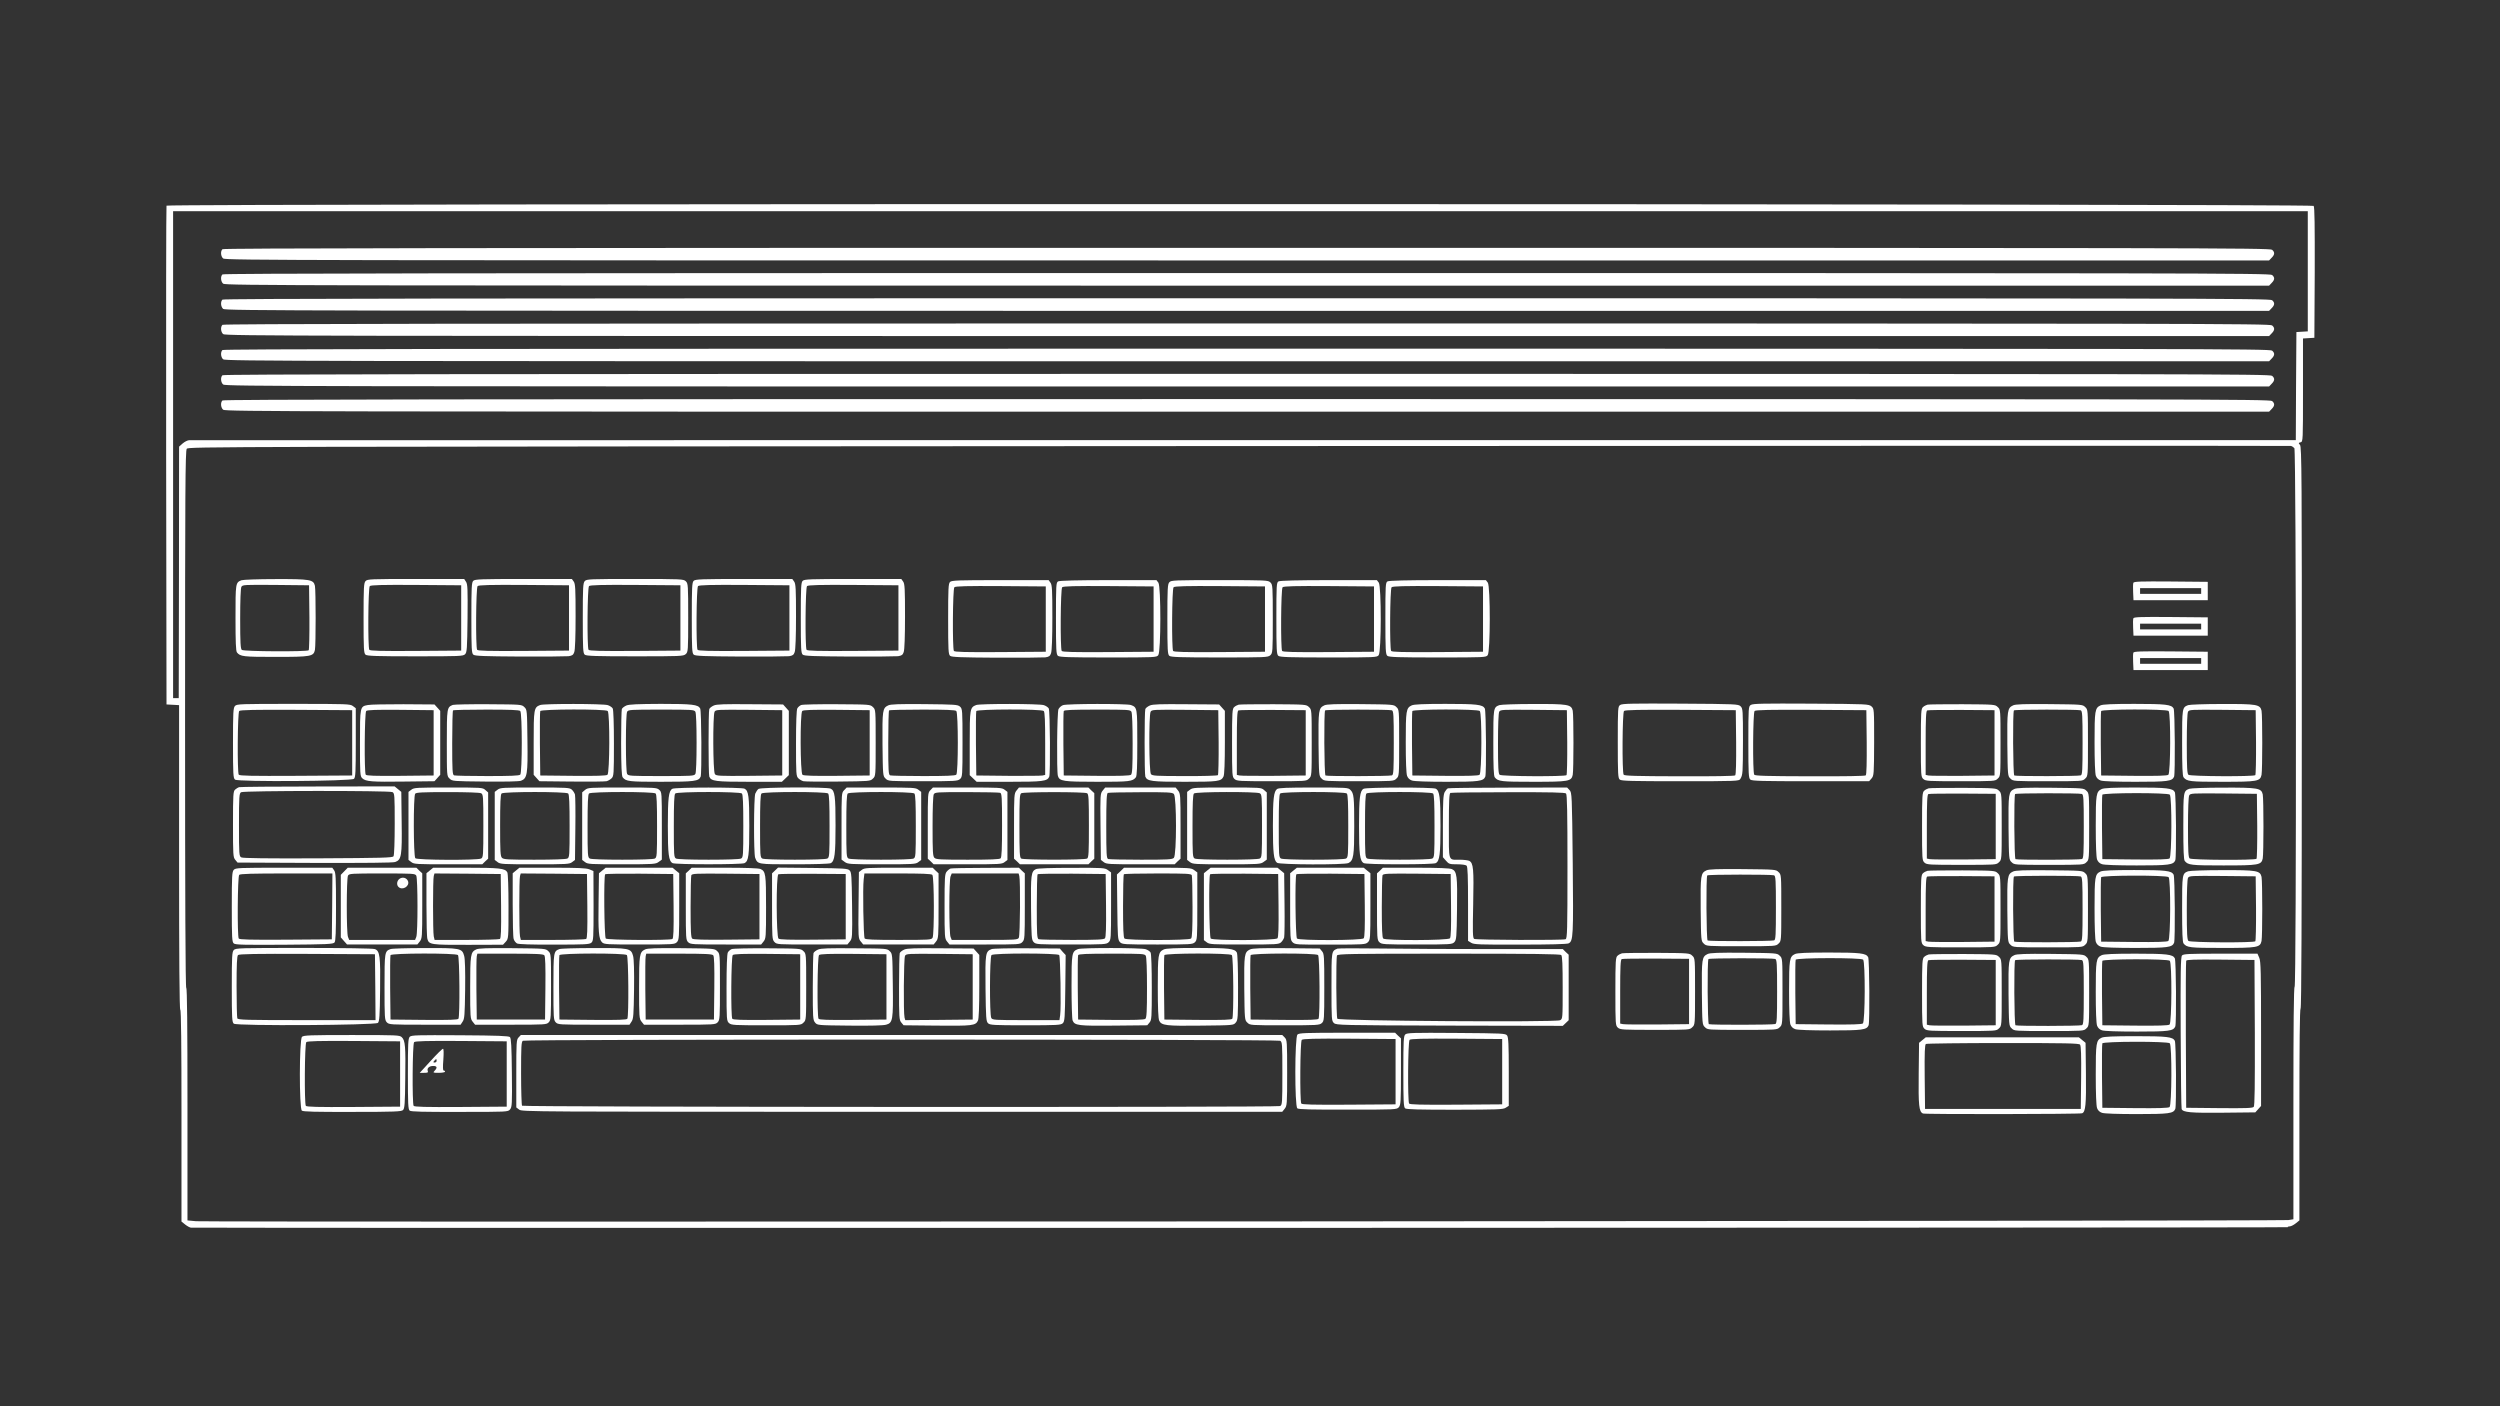 <?xml version="1.0" encoding="UTF-8" standalone="no"?>
<svg
   xmlns:dc="http://purl.org/dc/elements/1.1/"
   xmlns:cc="http://creativecommons.org/ns#"
   xmlns:rdf="http://www.w3.org/1999/02/22-rdf-syntax-ns#"
   xmlns:svg="http://www.w3.org/2000/svg"
   xmlns="http://www.w3.org/2000/svg"
   id="svg222"
   preserveAspectRatio="xMidYMid meet"
   viewBox="0 0 480 270"
   height="360"
   width="640"
   version="1.0">
  <rect x="0" y="0" width="480" height="270" fill="#333333" stroke="none"/>
  <defs
     id="defs226" />
  <g
     style="fill:#ffffff;stroke:none"
     id="g220"
     transform="matrix(0.023,0,0,-0.022,14.144,254.384)">
    <path
       style="fill:#ffffff"
       id="path2"
       d="m 775,9768 c -3,-7 -4,-989 -3,-2183 l 3,-2170 53,-3 52,-3 V 4079 c 0,-879 3,-1329 10,-1329 7,0 10,-315 10,-924 V 902 l 31,-26 c 17,-14 38,-26 47,-27 172,-5 17509,-2 17505,4 -2,4 5,7 16,7 11,0 33,12 50,26 l 31,26 v 923 c 0,611 3,924 10,927 7,2 10,818 10,2452 1,2210 -1,2450 -15,2466 -14,16 -14,18 5,23 20,5 20,11 20,456 v 450 l 48,3 47,3 3,569 c 1,412 -1,573 -9,582 -16,20 -17917,21 -17924,2 z m 17875,-572 v -525 l -47,-3 -48,-3 -3,-471 -2,-472 H 9767 c -4830,-1 -8792,-1 -8804,-1 -13,-1 -36,-13 -53,-28 l -30,-28 -1,-1097 -2,-1098 h -23 -24 v 2125 2125 h 8910 8910 z m -112,-1544 c 16,-20 18,-4702 2,-4702 -7,0 -10,-345 -10,-1014 V 922 l -42,-7 C 18436,906 1125,896 1022,905 l -72,7 v 1014 c 0,669 -3,1014 -10,1014 -7,0 -10,788 -10,2343 0,2008 2,2346 14,2363 14,19 118,19 8783,24 4822,3 8775,3 8783,1 8,-2 21,-11 28,-19 z" />
    <path
       style="fill:#ffffff"
       id="path4"
       d="m 1242,9388 c -18,-18 -14,-63 6,-81 17,-16 625,-17 8549,-17 h 8530 l 21,23 c 27,28 28,49 4,70 -17,16 -626,17 -8558,17 -6629,0 -8543,-3 -8552,-12 z" />
    <path
       style="fill:#ffffff"
       id="path6"
       d="m 1242,9168 c -18,-18 -14,-63 6,-81 17,-16 625,-17 8549,-17 h 8530 l 21,23 c 27,28 28,49 4,70 -17,16 -626,17 -8558,17 -6629,0 -8543,-3 -8552,-12 z" />
    <path
       style="fill:#ffffff"
       id="path8"
       d="m 1242,8948 c -18,-18 -14,-63 6,-81 17,-16 625,-17 8549,-17 h 8530 l 21,23 c 27,28 28,49 4,70 -17,16 -626,17 -8558,17 -6629,0 -8543,-3 -8552,-12 z" />
    <path
       style="fill:#ffffff"
       id="path10"
       d="m 1242,8728 c -18,-18 -14,-63 6,-81 17,-16 625,-17 8549,-17 h 8530 l 21,23 c 27,28 28,49 4,70 -17,16 -626,17 -8558,17 -6629,0 -8543,-3 -8552,-12 z" />
    <path
       style="fill:#ffffff"
       id="path12"
       d="m 1242,8508 c -18,-18 -14,-63 6,-81 17,-16 625,-17 8549,-17 h 8530 l 21,23 c 27,28 28,49 4,70 -17,16 -626,17 -8558,17 -6629,0 -8543,-3 -8552,-12 z" />
    <path
       style="fill:#ffffff"
       id="path14"
       d="m 1242,8288 c -18,-18 -14,-63 6,-81 17,-16 625,-17 8549,-17 h 8530 l 21,23 c 27,28 28,49 4,70 -17,16 -626,17 -8558,17 -6629,0 -8543,-3 -8552,-12 z" />
    <path
       style="fill:#ffffff"
       id="path16"
       d="m 1242,8068 c -18,-18 -14,-63 6,-81 17,-16 625,-17 8549,-17 h 8530 l 21,23 c 27,28 28,49 4,70 -17,16 -626,17 -8558,17 -6629,0 -8543,-3 -8552,-12 z" />
    <path
       style="fill:#ffffff"
       id="path18"
       d="m 1401,6499 c -50,-20 -50,-25 -50,-329 0,-209 3,-289 12,-301 28,-36 51,-39 322,-39 298,0 317,4 329,61 8,41 8,517 0,559 -12,55 -38,60 -331,59 -142,0 -269,-5 -282,-10 z m 567,-323 c 1,-154 -2,-284 -6,-288 -14,-14 -541,-11 -558,3 -11,9 -14,61 -14,271 0,161 4,267 10,279 10,19 22,19 288,17 l 277,-3 z" />
    <path
       style="fill:#ffffff"
       id="path20"
       d="m 2437,6492 c -15,-16 -17,-54 -17,-324 0,-272 2,-307 17,-319 13,-11 91,-14 414,-14 369,0 400,1 416,18 16,16 18,45 21,313 2,255 1,299 -13,320 l -15,24 h -404 c -378,0 -404,-1 -419,-18 z m 798,-322 v -285 l -379,-3 c -297,-2 -381,1 -388,10 -13,22 -10,542 4,556 9,9 104,12 388,10 l 375,-3 z" />
    <path
       style="fill:#ffffff"
       id="path22"
       d="m 3336,6494 c -14,-13 -16,-57 -16,-323 0,-275 2,-310 17,-322 13,-11 89,-14 387,-16 204,-1 388,1 408,3 30,5 39,11 47,36 7,19 11,138 11,312 0,239 -2,285 -16,304 l -15,22 h -404 c -354,0 -406,-2 -419,-16 z m 799,-324 v -285 l -379,-3 c -297,-2 -381,1 -388,10 -13,22 -10,542 4,556 9,9 104,12 388,10 l 375,-3 z" />
    <path
       style="fill:#ffffff"
       id="path24"
       d="m 4267,6492 c -15,-16 -17,-54 -17,-324 0,-272 2,-307 17,-319 13,-11 92,-14 418,-14 382,0 404,1 424,19 20,19 21,27 21,318 0,285 -1,299 -20,318 -19,19 -33,20 -423,20 -379,0 -405,-1 -420,-18 z m 798,-322 v -285 l -379,-3 c -297,-2 -381,1 -388,10 -13,22 -10,542 4,556 9,9 104,12 388,10 l 375,-3 z" />
    <path
       style="fill:#ffffff"
       id="path26"
       d="m 5176,6494 c -14,-13 -16,-57 -16,-323 0,-275 2,-310 17,-322 13,-11 89,-14 387,-16 204,-1 388,1 408,3 30,5 39,11 47,36 7,19 11,138 11,312 0,239 -2,285 -16,304 l -15,22 h -404 c -354,0 -406,-2 -419,-16 z m 799,-324 v -285 l -379,-3 c -297,-2 -381,1 -388,10 -13,22 -10,542 4,556 9,9 104,12 388,10 l 375,-3 z" />
    <path
       style="fill:#ffffff"
       id="path28"
       d="m 6086,6494 c -14,-13 -16,-57 -16,-323 0,-275 2,-310 17,-322 13,-11 89,-14 387,-16 204,-1 388,1 408,3 30,5 39,11 47,36 7,19 11,138 11,312 0,239 -2,285 -16,304 l -15,22 h -404 c -354,0 -406,-2 -419,-16 z m 799,-324 v -285 l -379,-3 c -297,-2 -381,1 -388,10 -13,22 -10,542 4,556 9,9 104,12 388,10 l 375,-3 z" />
    <path
       style="fill:#ffffff"
       id="path30"
       d="m 7316,6484 c -14,-13 -16,-57 -16,-323 0,-275 2,-310 17,-322 13,-11 89,-14 387,-16 204,-1 388,1 408,3 30,5 39,11 47,36 7,19 11,138 11,312 0,239 -2,285 -16,304 l -15,22 h -404 c -354,0 -406,-2 -419,-16 z m 799,-324 v -285 l -379,-3 c -297,-2 -381,1 -388,10 -13,22 -10,542 4,556 9,9 104,12 388,10 l 375,-3 z" />
    <path
       style="fill:#ffffff"
       id="path32"
       d="m 8218,6489 c -17,-9 -18,-35 -18,-323 0,-280 2,-315 17,-327 13,-11 92,-14 419,-14 392,0 404,1 418,20 23,31 23,600 1,633 l -16,22 h -402 c -254,0 -408,-4 -419,-11 z m 797,-329 v -285 l -379,-3 c -297,-2 -381,1 -388,10 -13,22 -10,542 4,556 9,9 104,12 388,10 l 375,-3 z" />
    <path
       style="fill:#ffffff"
       id="path34"
       d="m 9147,6482 c -15,-16 -17,-54 -17,-324 0,-272 2,-307 17,-319 13,-11 92,-14 418,-14 382,0 404,1 424,19 20,19 21,27 21,318 0,285 -1,299 -20,318 -19,19 -33,20 -423,20 -379,0 -405,-1 -420,-18 z m 798,-322 v -285 l -379,-3 c -297,-2 -381,1 -388,10 -13,22 -10,542 4,556 9,9 104,12 388,10 l 375,-3 z" />
    <path
       style="fill:#ffffff"
       id="path36"
       d="m 10058,6489 c -17,-9 -18,-35 -18,-323 0,-280 2,-315 17,-327 13,-11 92,-14 419,-14 392,0 404,1 418,20 23,31 23,600 1,633 l -16,22 h -402 c -254,0 -408,-4 -419,-11 z m 797,-329 v -285 l -379,-3 c -297,-2 -381,1 -388,10 -13,22 -10,542 4,556 9,9 104,12 388,10 l 375,-3 z" />
    <path
       style="fill:#ffffff"
       id="path38"
       d="m 10968,6489 c -17,-9 -18,-35 -18,-323 0,-280 2,-315 17,-327 13,-11 92,-14 419,-14 392,0 404,1 418,20 23,31 23,600 1,633 l -16,22 h -402 c -254,0 -408,-4 -419,-11 z m 797,-329 v -285 l -379,-3 c -297,-2 -381,1 -388,10 -13,22 -10,542 4,556 9,9 104,12 388,10 l 375,-3 z" />
    <path
       style="fill:#ffffff"
       id="path40"
       d="m 17194,6477 c -3,-8 -4,-45 -2,-83 l 3,-69 h 310 310 v 80 80 l -308,3 c -252,2 -308,0 -313,-11 z m 566,-72 v -25 h -255 -255 v 25 25 h 255 255 z" />
    <path
       style="fill:#ffffff"
       id="path42"
       d="m 17194,6167 c -3,-8 -4,-45 -2,-83 l 3,-69 h 310 310 v 80 80 l -308,3 c -252,2 -308,0 -313,-11 z m 566,-72 v -25 h -255 -255 v 25 25 h 255 255 z" />
    <path
       style="fill:#ffffff"
       id="path44"
       d="m 17194,5867 c -3,-8 -4,-45 -2,-83 l 3,-69 h 310 310 v 80 80 l -308,3 c -252,2 -308,0 -313,-11 z m 566,-72 v -25 h -255 -255 v 25 25 h 255 255 z" />
    <path
       style="fill:#ffffff"
       id="path46"
       d="m 12911,5411 c -20,-13 -21,-21 -21,-326 0,-279 2,-314 17,-326 13,-12 105,-14 505,-14 477,0 490,1 501,20 21,37 21,49 22,332 0,269 -1,283 -20,302 -19,19 -38,20 -502,23 -395,2 -485,1 -502,-11 z m 967,-325 c 1,-177 -1,-283 -8,-290 -6,-6 -173,-9 -466,-8 -364,1 -459,4 -465,14 -14,22 -11,542 3,556 9,9 123,12 473,10 l 460,-3 z" />
    <path
       style="fill:#ffffff"
       id="path48"
       d="m 14001,5411 c -20,-13 -21,-21 -21,-326 0,-279 2,-314 17,-326 13,-12 105,-14 504,-14 h 487 l 21,25 c 19,24 20,37 21,316 0,289 0,291 -22,312 -23,20 -31,21 -505,24 -395,2 -485,1 -502,-11 z m 967,-325 c 1,-177 -1,-283 -8,-290 -6,-6 -173,-9 -466,-8 -364,1 -459,4 -465,14 -14,22 -11,542 3,556 9,9 123,12 473,10 l 460,-3 z" />
    <path
       style="fill:#ffffff"
       id="path50"
       d="m 1347,5402 c -15,-16 -17,-54 -17,-324 0,-272 2,-307 17,-319 25,-21 971,-14 993,7 13,12 15,61 15,315 v 301 l -24,19 c -22,18 -45,19 -496,19 -444,0 -473,-1 -488,-18 z m 978,-322 v -285 l -469,-3 c -369,-2 -471,0 -478,10 -13,22 -10,542 4,556 9,9 124,12 478,10 l 465,-3 z" />
    <path
       style="fill:#ffffff"
       id="path52"
       d="m 2456,5410 c -66,-13 -66,-11 -66,-332 0,-271 1,-289 19,-307 29,-29 79,-33 354,-29 l 249,3 24,28 24,28 v 279 279 l -24,28 -24,28 -259,2 c -142,0 -276,-2 -297,-7 z m 549,-330 v -285 l -279,-3 c -217,-2 -281,1 -288,10 -13,22 -10,542 4,556 9,9 82,12 288,10 l 275,-3 z" />
    <path
       style="fill:#ffffff"
       id="path54"
       d="m 3165,5411 c -49,-21 -50,-25 -50,-332 0,-287 0,-289 23,-311 22,-23 27,-23 295,-26 172,-2 283,1 301,7 52,21 58,54 54,352 -3,264 -3,269 -26,291 -22,23 -26,23 -300,25 -152,1 -286,-2 -297,-6 z m 563,-53 c 17,-17 17,-539 0,-556 -9,-9 -84,-12 -274,-12 -144,0 -269,3 -278,6 -14,5 -16,40 -16,283 0,153 3,281 7,284 3,4 128,7 278,7 197,0 274,-3 283,-12 z" />
    <path
       style="fill:#ffffff"
       id="path56"
       d="m 3894,5410 c -52,-21 -54,-34 -54,-332 v -277 l 24,-28 24,-28 269,-3 c 147,-2 278,0 291,3 12,3 31,14 42,25 19,19 20,35 20,306 0,167 -4,293 -10,304 -5,10 -24,23 -41,29 -38,13 -533,14 -565,1 z m 564,-52 c 19,-19 17,-541 -2,-557 -9,-8 -94,-11 -287,-9 l -274,3 -3,275 c -1,151 0,280 3,287 6,18 545,19 563,1 z" />
    <path
       style="fill:#ffffff"
       id="path58"
       d="m 4614,5406 c -17,-8 -34,-21 -38,-31 -3,-9 -6,-143 -6,-298 1,-206 4,-286 13,-298 28,-36 51,-39 322,-39 278,0 313,5 329,45 10,28 7,575 -4,595 -18,34 -65,40 -329,40 -192,-1 -264,-4 -287,-14 z m 576,-55 c 6,-12 10,-117 10,-271 0,-154 -4,-259 -10,-271 -10,-18 -24,-19 -285,-19 -261,0 -275,1 -285,19 -6,12 -10,117 -10,271 0,154 4,259 10,271 10,18 24,19 285,19 261,0 275,-1 285,-19 z" />
    <path
       style="fill:#ffffff"
       id="path60"
       d="m 5344,5406 c -17,-8 -34,-21 -38,-31 -8,-21 -8,-568 0,-590 16,-40 51,-45 334,-45 h 272 l 29,29 29,29 v 281 280 l -24,28 -24,28 -274,2 c -214,2 -280,0 -304,-11 z m 571,-326 v -285 l -275,-3 c -250,-2 -276,-1 -287,15 -17,22 -18,514 -3,544 10,19 22,19 288,17 l 277,-3 z" />
    <path
       style="fill:#ffffff"
       id="path62"
       d="m 6073,5410 c -12,-5 -26,-18 -32,-29 -7,-13 -11,-122 -11,-305 0,-271 1,-287 20,-306 11,-11 30,-22 42,-25 13,-3 143,-5 290,-3 263,3 268,3 290,26 23,22 23,24 23,312 0,288 0,290 -23,312 -22,23 -26,23 -300,25 -152,1 -287,-2 -299,-7 z m 572,-330 v -285 l -274,-3 c -193,-2 -278,1 -287,9 -19,16 -21,538 -2,557 9,9 82,12 288,10 l 275,-3 z" />
    <path
       style="fill:#ffffff"
       id="path64"
       d="m 6800,5407 c -48,-24 -50,-41 -48,-339 3,-274 3,-278 26,-300 22,-23 24,-23 311,-23 270,0 290,1 310,19 20,19 21,27 21,316 0,289 -1,297 -21,316 -19,18 -42,19 -298,22 -209,2 -282,-1 -301,-11 z m 568,-49 c 17,-17 17,-539 0,-556 -9,-9 -84,-12 -274,-12 -144,0 -269,3 -278,6 -14,5 -16,40 -16,283 0,153 3,281 7,284 3,4 128,7 278,7 197,0 274,-3 283,-12 z" />
    <path
       style="fill:#ffffff"
       id="path66"
       d="m 7534,5410 c -52,-21 -54,-33 -54,-333 v -279 l 29,-29 29,-29 h 272 c 283,0 318,5 334,45 10,28 7,575 -4,595 -5,10 -24,23 -41,29 -38,13 -533,14 -565,1 z m 564,-52 c 9,-9 12,-86 12,-285 v -273 l -22,-5 c -13,-3 -142,-4 -288,-3 l -265,3 -3,275 c -1,151 0,280 3,287 6,18 545,19 563,1 z" />
    <path
       style="fill:#ffffff"
       id="path68"
       d="m 8259,5409 c -14,-5 -31,-21 -38,-35 -12,-27 -16,-539 -5,-582 13,-47 42,-52 329,-52 271,0 294,3 322,39 9,12 12,92 12,301 0,307 0,309 -53,330 -35,13 -531,12 -567,-1 z m 571,-58 c 6,-12 10,-119 10,-279 0,-208 -3,-262 -14,-271 -9,-8 -94,-11 -287,-9 l -274,3 -3,275 c -1,151 0,280 3,287 3,10 67,13 279,13 262,0 276,-1 286,-19 z" />
    <path
       style="fill:#ffffff"
       id="path70"
       d="m 8984,5406 c -17,-8 -34,-21 -38,-31 -8,-21 -8,-568 0,-590 16,-40 51,-45 328,-45 281,0 305,3 325,47 7,16 11,118 11,298 v 274 l -24,28 -24,28 -274,2 c -214,2 -280,0 -304,-11 z m 574,-320 c 1,-154 -2,-284 -6,-288 -5,-5 -130,-9 -278,-8 -239,0 -270,2 -281,17 -17,22 -18,514 -3,544 10,19 22,19 288,17 l 277,-3 z" />
    <path
       style="fill:#ffffff"
       id="path72"
       d="m 9725,5413 c -11,-3 -28,-12 -37,-21 -16,-14 -18,-42 -18,-312 0,-289 1,-297 21,-316 20,-18 40,-19 310,-19 287,0 289,0 311,23 23,22 23,24 23,312 0,288 0,290 -23,312 -22,23 -26,23 -295,25 -149,0 -281,-1 -292,-4 z m 560,-333 v -285 l -265,-3 c -146,-1 -275,0 -287,3 l -23,5 v 279 c 0,214 3,281 13,284 6,3 136,5 287,4 l 275,-2 z" />
    <path
       style="fill:#ffffff"
       id="path74"
       d="m 10440,5407 c -48,-24 -50,-41 -48,-339 3,-274 3,-278 26,-300 22,-23 24,-23 312,-23 288,0 290,0 312,23 23,22 23,24 23,312 0,288 0,290 -23,312 -22,23 -26,23 -300,26 -210,2 -283,-1 -302,-11 z m 564,-43 c 14,-5 16,-40 16,-284 0,-239 -2,-279 -15,-284 -21,-8 -542,-9 -555,-1 -11,7 -14,557 -3,568 8,9 536,9 557,1 z" />
    <path
       style="fill:#ffffff"
       id="path76"
       d="m 11170,5407 c -47,-23 -50,-44 -50,-323 0,-160 4,-273 11,-292 7,-20 21,-34 41,-41 19,-7 131,-11 290,-11 270,0 306,5 322,45 10,28 7,575 -4,595 -18,34 -65,40 -329,40 -185,0 -263,-4 -281,-13 z m 568,-49 c 19,-19 17,-541 -2,-557 -9,-8 -94,-11 -287,-9 l -274,3 -3,275 c -1,151 0,280 3,287 6,18 545,19 563,1 z" />
    <path
       style="fill:#ffffff"
       id="path78"
       d="m 11901,5409 c -50,-20 -50,-25 -50,-329 0,-209 3,-289 12,-301 28,-36 51,-39 322,-39 298,0 317,4 329,61 8,41 8,517 0,559 -12,55 -38,60 -331,59 -142,0 -269,-5 -282,-10 z m 567,-323 c 1,-154 -2,-284 -6,-288 -14,-14 -541,-11 -558,3 -11,9 -14,61 -14,271 0,161 4,267 10,279 10,19 22,19 288,17 l 277,-3 z" />
    <path
       style="fill:#ffffff"
       id="path80"
       d="m 15475,5413 c -11,-3 -28,-12 -37,-21 -16,-14 -18,-42 -18,-312 0,-289 1,-297 21,-316 20,-18 40,-19 310,-19 287,0 289,0 311,23 23,22 23,24 23,312 0,288 0,290 -23,312 -22,23 -26,23 -295,25 -149,0 -281,-1 -292,-4 z m 560,-333 v -285 l -265,-3 c -146,-1 -275,0 -287,3 l -23,5 v 279 c 0,214 3,281 13,284 6,3 136,5 287,4 l 275,-2 z" />
    <path
       style="fill:#ffffff"
       id="path82"
       d="m 16190,5407 c -48,-24 -50,-41 -48,-339 3,-274 3,-278 26,-300 22,-23 24,-23 312,-23 288,0 290,0 312,23 23,22 23,24 23,312 0,288 0,290 -23,312 -22,23 -26,23 -300,26 -210,2 -283,-1 -302,-11 z m 564,-43 c 14,-5 16,-40 16,-284 0,-239 -2,-279 -15,-284 -21,-8 -542,-9 -555,-1 -11,7 -14,557 -3,568 8,9 536,9 557,1 z" />
    <path
       style="fill:#ffffff"
       id="path84"
       d="m 16920,5407 c -47,-23 -50,-44 -50,-323 0,-160 4,-273 11,-292 7,-20 21,-34 41,-41 19,-7 131,-11 290,-11 270,0 306,5 322,45 10,28 7,575 -4,595 -18,34 -65,40 -329,40 -185,0 -263,-4 -281,-13 z m 568,-49 c 19,-19 17,-541 -2,-557 -9,-8 -94,-11 -287,-9 l -274,3 -3,275 c -1,151 0,280 3,287 6,18 545,19 563,1 z" />
    <path
       style="fill:#ffffff"
       id="path86"
       d="m 17651,5409 c -50,-20 -50,-25 -50,-329 0,-209 3,-289 12,-301 28,-36 51,-39 322,-39 298,0 317,4 329,61 8,41 8,517 0,559 -12,55 -38,60 -331,59 -142,0 -269,-5 -282,-10 z m 567,-323 c 1,-154 -2,-284 -6,-288 -14,-14 -541,-11 -558,3 -11,9 -14,61 -14,271 0,161 4,267 10,279 10,19 22,19 288,17 l 277,-3 z" />
    <path
       style="fill:#ffffff"
       id="path88"
       d="m 1380,4693 c -8,-3 -23,-12 -32,-21 -16,-14 -18,-41 -18,-302 0,-268 1,-289 19,-311 l 19,-24 645,-3 c 418,-1 654,1 671,8 52,19 58,54 54,347 l -3,265 -28,24 -28,24 -642,-1 c -353,0 -649,-3 -657,-6 z m 1281,-43 c 18,-10 19,-24 19,-278 0,-151 -4,-274 -10,-282 -8,-13 -91,-15 -630,-18 -422,-2 -627,1 -640,8 -19,10 -20,22 -20,285 0,250 2,275 18,284 24,14 1236,15 1263,1 z" />
    <path
       style="fill:#ffffff"
       id="path90"
       d="m 2819,4671 -24,-19 v -297 -297 l 24,-19 c 22,-18 42,-19 308,-19 h 284 l 24,25 25,24 v 289 289 l -23,21 c -23,22 -29,22 -309,22 -266,0 -287,-1 -309,-19 z m 582,-31 c 18,-10 19,-24 19,-285 0,-261 -1,-275 -19,-285 -31,-16 -536,-14 -549,3 -16,19 -17,544 -1,563 9,11 58,14 271,14 160,0 267,-4 279,-10 z" />
    <path
       style="fill:#ffffff"
       id="path92"
       d="m 3539,4671 -24,-19 v -297 -297 l 24,-19 c 22,-18 43,-19 311,-19 268,0 289,1 311,19 l 24,19 3,274 c 2,150 0,283 -3,296 -3,12 -14,31 -25,42 -19,19 -35,20 -309,20 -269,0 -290,-1 -312,-19 z m 589,-33 c 9,-9 12,-86 12,-285 0,-259 -1,-273 -19,-283 -12,-6 -118,-10 -275,-10 -218,0 -257,2 -270,16 -14,13 -16,53 -16,283 0,194 3,270 12,279 17,17 539,17 556,0 z" />
    <path
       style="fill:#ffffff"
       id="path94"
       d="m 4269,4669 -24,-21 v -295 -295 l 24,-19 c 22,-18 42,-19 306,-19 270,0 283,1 309,21 l 26,20 v 294 c 0,290 0,295 -22,315 -21,19 -34,20 -308,20 -276,0 -288,-1 -311,-21 z m 589,-31 c 9,-9 12,-86 12,-285 0,-259 -1,-273 -19,-283 -12,-6 -117,-10 -271,-10 -154,0 -259,4 -271,10 -18,10 -19,24 -19,283 0,199 3,276 12,285 17,17 539,17 556,0 z" />
    <path
       style="fill:#ffffff"
       id="path96"
       d="m 4998,4679 c -31,-17 -38,-79 -38,-324 0,-249 7,-307 40,-325 25,-13 575,-13 600,0 34,18 40,65 40,325 0,260 -6,307 -40,325 -25,13 -579,13 -602,-1 z m 580,-41 c 9,-9 12,-86 12,-285 0,-259 -1,-273 -19,-283 -12,-6 -117,-10 -271,-10 -154,0 -259,4 -271,10 -18,10 -19,24 -19,283 0,199 3,276 12,285 17,17 539,17 556,0 z" />
    <path
       style="fill:#ffffff"
       id="path98"
       d="m 5717,4678 c -9,-7 -21,-26 -27,-41 -13,-35 -14,-526 -1,-560 22,-58 18,-57 327,-57 173,0 293,4 304,10 33,18 40,76 40,331 0,254 -6,301 -40,319 -29,16 -582,13 -603,-2 z m 581,-40 c 9,-9 12,-86 12,-285 0,-259 -1,-273 -19,-283 -12,-6 -117,-10 -271,-10 -154,0 -259,4 -271,10 -18,10 -19,24 -19,283 0,199 3,276 12,285 17,17 539,17 556,0 z" />
    <path
       style="fill:#ffffff"
       id="path100"
       d="m 6432,4667 c -22,-23 -22,-29 -22,-314 v -292 l 26,-20 c 26,-20 39,-21 309,-21 264,0 284,1 306,19 l 24,19 v 297 297 l -24,19 c -22,18 -43,19 -310,19 h -288 z m 586,-29 c 9,-9 12,-86 12,-285 0,-259 -1,-273 -19,-283 -12,-6 -117,-10 -271,-10 -154,0 -259,4 -271,10 -18,10 -19,24 -19,283 0,199 3,276 12,285 17,17 539,17 556,0 z" />
    <path
       style="fill:#ffffff"
       id="path102"
       d="m 7152,4667 c -22,-23 -22,-29 -22,-311 v -287 l 25,-24 24,-25 h 284 c 266,0 286,1 308,19 l 24,19 v 297 297 l -24,19 c -22,18 -43,19 -310,19 h -288 z m 582,-23 c 14,-5 16,-40 16,-283 0,-202 -3,-280 -12,-289 -9,-9 -84,-12 -274,-12 -225,0 -265,2 -278,16 -14,13 -16,52 -16,275 0,160 4,268 10,280 10,18 24,19 275,19 145,0 270,-3 279,-6 z" />
    <path
       style="fill:#ffffff"
       id="path104"
       d="m 7871,4664 c -20,-26 -21,-39 -21,-311 v -284 l 25,-24 24,-25 h 286 286 l 24,25 25,24 v 286 286 l -25,24 -24,25 h -290 -290 z m 589,-24 c 13,-8 15,-51 15,-285 0,-234 -2,-277 -15,-285 -20,-13 -530,-13 -550,0 -13,8 -15,51 -15,285 0,234 2,277 15,285 20,13 530,13 550,0 z" />
    <path
       style="fill:#ffffff"
       id="path106"
       d="m 8590,4663 c -20,-26 -21,-34 -18,-316 l 3,-289 24,-19 c 22,-18 43,-19 308,-19 h 284 l 24,25 25,24 v 284 c 0,272 -1,285 -21,311 l -20,26 h -294 -294 z m 594,-29 c 24,-23 24,-535 0,-558 -13,-14 -52,-16 -274,-16 -142,0 -265,3 -274,6 -14,5 -16,40 -16,289 0,217 3,285 13,288 6,3 130,6 274,6 225,1 264,-1 277,-15 z" />
    <path
       style="fill:#ffffff"
       id="path108"
       d="m 9319,4671 -24,-19 v -297 -297 l 24,-19 c 22,-18 42,-19 306,-19 270,0 283,1 309,21 l 26,20 v 293 293 l -23,21 c -23,22 -29,22 -309,22 -266,0 -287,-1 -309,-19 z m 582,-31 c 18,-10 19,-24 19,-285 0,-261 -1,-275 -19,-285 -12,-6 -117,-10 -271,-10 -154,0 -259,4 -271,10 -18,10 -19,24 -19,283 0,199 3,276 12,285 16,16 520,17 549,2 z" />
    <path
       style="fill:#ffffff"
       id="path110"
       d="m 10046,4677 c -28,-21 -35,-85 -35,-322 0,-237 7,-301 35,-322 23,-17 564,-19 596,-2 42,22 48,63 48,317 0,262 -3,291 -32,321 -18,20 -28,21 -306,21 -222,0 -292,-3 -306,-13 z m 582,-39 c 9,-9 12,-86 12,-285 0,-259 -1,-273 -19,-283 -12,-6 -117,-10 -271,-10 -154,0 -259,4 -271,10 -18,10 -19,24 -19,283 0,199 3,276 12,285 17,17 539,17 556,0 z" />
    <path
       style="fill:#ffffff"
       id="path112"
       d="m 10768,4679 c -31,-17 -38,-79 -38,-324 0,-249 7,-307 40,-325 11,-6 129,-10 300,-10 171,0 289,4 300,10 33,18 40,76 40,325 0,249 -7,307 -40,325 -25,13 -579,13 -602,-1 z m 580,-41 c 9,-9 12,-86 12,-285 0,-259 -1,-273 -19,-283 -12,-6 -117,-10 -271,-10 -154,0 -259,4 -271,10 -18,10 -19,24 -19,283 0,199 3,276 12,285 17,17 539,17 556,0 z" />
    <path
       style="fill:#ffffff"
       id="path114"
       d="m 11472,4683 c -7,-3 -19,-18 -27,-33 -12,-24 -15,-80 -15,-299 v -269 l 26,-31 c 24,-29 30,-31 93,-31 39,0 72,-5 79,-12 9,-9 12,-97 12,-334 v -322 l 26,-17 c 23,-15 65,-17 410,-16 245,0 391,4 404,11 38,21 40,61 34,700 -6,601 -7,616 -27,638 l -20,22 -491,-1 c -270,0 -497,-3 -504,-6 z m 986,-45 c 9,-9 12,-165 12,-639 0,-562 -2,-627 -16,-633 -25,-10 -748,-7 -763,3 -12,8 -13,56 -8,304 6,307 2,358 -33,377 -10,5 -46,10 -79,10 -99,0 -91,-26 -91,295 0,217 3,285 13,288 6,3 224,6 482,6 354,1 474,-2 483,-11 z" />
    <path
       style="fill:#ffffff"
       id="path116"
       d="m 15485,4683 c -11,-3 -28,-12 -37,-21 -16,-14 -18,-42 -18,-312 0,-289 1,-297 21,-316 20,-18 40,-19 310,-19 287,0 289,0 311,23 23,22 23,24 23,312 0,288 0,290 -23,312 -22,23 -26,23 -295,25 -149,0 -281,-1 -292,-4 z m 560,-333 v -285 l -265,-3 c -146,-1 -275,0 -287,3 l -23,5 v 279 c 0,214 3,281 13,284 6,3 136,5 287,4 l 275,-2 z" />
    <path
       style="fill:#ffffff"
       id="path118"
       d="m 16200,4677 c -48,-24 -50,-41 -48,-339 3,-274 3,-278 26,-300 22,-23 24,-23 312,-23 288,0 290,0 312,23 23,22 23,24 23,312 0,288 0,290 -23,312 -22,23 -26,23 -300,26 -210,2 -283,-1 -302,-11 z m 564,-43 c 14,-5 16,-40 16,-284 0,-239 -2,-279 -15,-284 -21,-8 -542,-9 -555,-1 -11,7 -14,557 -3,568 8,9 536,9 557,1 z" />
    <path
       style="fill:#ffffff"
       id="path120"
       d="m 16930,4677 c -47,-23 -50,-44 -50,-323 0,-160 4,-273 11,-292 7,-20 21,-34 41,-41 19,-7 131,-11 290,-11 270,0 306,5 322,45 10,28 7,575 -4,595 -18,34 -65,40 -329,40 -185,0 -263,-4 -281,-13 z m 568,-49 c 19,-19 17,-541 -2,-557 -9,-8 -94,-11 -287,-9 l -274,3 -3,275 c -1,151 0,280 3,287 6,18 545,19 563,1 z" />
    <path
       style="fill:#ffffff"
       id="path122"
       d="m 17661,4679 c -50,-20 -50,-25 -50,-329 0,-209 3,-289 12,-301 28,-36 51,-39 322,-39 298,0 317,4 329,61 8,41 8,517 0,559 -12,55 -38,60 -331,59 -142,0 -269,-5 -282,-10 z m 567,-323 c 1,-154 -2,-284 -6,-288 -14,-14 -541,-11 -558,3 -11,9 -14,61 -14,271 0,161 4,267 10,279 10,19 22,19 288,17 l 277,-3 z" />
    <path
       style="fill:#ffffff"
       id="path124"
       d="m 1337,3972 c -15,-16 -17,-54 -17,-324 0,-272 2,-307 17,-319 13,-12 89,-13 422,-11 359,3 407,5 419,20 9,12 12,90 12,312 0,251 -2,299 -16,318 l -15,22 h -403 c -378,0 -404,-1 -419,-18 z m 821,-319 -3,-288 -384,-3 c -301,-2 -386,1 -393,10 -13,22 -10,542 4,556 9,9 110,12 395,12 h 383 z" />
    <path
       style="fill:#ffffff"
       id="path126"
       d="m 2259,3959 -29,-31 v -273 -273 l 26,-31 26,-31 h 293 294 l 20,26 c 20,26 21,39 21,311 v 284 l -25,24 -24,25 h -287 -286 z m 601,-38 c 13,-25 14,-500 0,-535 l -10,-26 h -275 -275 l -10,26 c -14,35 -13,510 0,535 10,18 24,19 285,19 261,0 275,-1 285,-19 z" />
    <path
       style="fill:#ffffff"
       id="path128"
       d="m 2721,3894 c -23,-17 -28,-53 -9,-72 33,-33 95,7 79,51 -11,29 -44,39 -70,21 z" />
    <path
       style="fill:#ffffff"
       id="path130"
       d="m 2973,3966 -28,-24 v -274 c 0,-150 3,-285 8,-300 13,-49 29,-52 342,-51 l 289,1 23,26 c 23,27 23,30 23,307 0,164 -4,288 -10,299 -19,35 -64,40 -346,40 h -273 z m 595,-310 c 2,-217 -1,-281 -10,-288 -7,-4 -133,-8 -279,-8 h -266 l -7,31 c -8,40 -8,497 0,527 l 6,22 277,-2 276,-3 z" />
    <path
       style="fill:#ffffff"
       id="path132"
       d="m 3693,3966 -28,-24 v -274 c 0,-150 3,-285 8,-300 4,-15 17,-32 28,-39 14,-7 116,-11 311,-10 260,0 293,2 310,17 17,16 18,35 18,321 l -1,304 -34,15 c -27,11 -94,14 -309,14 h -275 z m 595,-310 c 2,-217 -1,-281 -10,-288 -7,-4 -133,-8 -279,-8 h -266 l -7,31 c -8,40 -8,497 0,527 l 6,22 277,-2 276,-3 z" />
    <path
       style="fill:#ffffff"
       id="path134"
       d="m 4413,3966 -28,-24 -3,-239 c -4,-270 1,-336 29,-364 18,-18 37,-19 312,-19 286,0 294,1 313,21 18,20 19,40 19,311 v 290 l -28,24 -28,24 h -279 -279 z m 595,-310 c 2,-217 -1,-281 -10,-288 -22,-13 -542,-10 -556,4 -13,13 -18,549 -5,561 4,4 133,6 287,5 l 281,-3 z" />
    <path
       style="fill:#ffffff"
       id="path136"
       d="m 5135,3965 -25,-24 v -291 c 0,-277 1,-291 20,-310 19,-19 33,-20 314,-20 h 295 l 20,26 c 20,26 21,39 21,300 0,289 -3,313 -47,333 -16,7 -119,11 -299,11 h -275 z m 590,-315 v -285 l -274,-3 c -193,-2 -278,1 -287,9 -11,9 -14,64 -14,274 0,145 3,271 6,279 6,15 38,16 288,14 l 281,-3 z" />
    <path
       style="fill:#ffffff"
       id="path138"
       d="m 5855,3966 -25,-25 v -289 c 0,-276 1,-289 20,-310 20,-22 25,-22 315,-22 h 294 l 21,27 c 20,26 21,34 18,315 -3,260 -5,289 -21,305 -16,16 -45,18 -307,21 l -290,3 z m 590,-316 v -285 l -274,-3 c -193,-2 -278,1 -287,9 -19,16 -21,555 -1,562 6,3 136,5 287,4 l 275,-2 z" />
    <path
       style="fill:#ffffff"
       id="path140"
       d="m 6579,3971 -24,-19 -3,-289 c -3,-282 -2,-290 18,-316 l 21,-27 h 294 294 l 20,26 c 20,26 21,39 21,311 v 284 l -25,24 -24,25 h -284 c -265,0 -286,-1 -308,-19 z m 589,-43 c 16,-16 17,-520 2,-549 -10,-18 -24,-19 -285,-19 -208,0 -276,3 -282,13 -10,15 -17,444 -8,515 l 6,52 h 278 c 202,0 280,-3 289,-12 z" />
    <path
       style="fill:#ffffff"
       id="path142"
       d="m 7320,3983 c -8,-3 -23,-15 -32,-27 -16,-19 -18,-51 -18,-302 0,-270 1,-282 21,-308 l 20,-26 h 294 c 290,0 295,0 315,22 19,21 20,34 20,310 v 289 l -25,24 -24,25 -278,-1 c -153,0 -285,-3 -293,-6 z m 574,-65 c 10,-40 7,-518 -4,-539 -10,-18 -24,-19 -286,-19 h -274 l -10,26 c -6,14 -10,133 -10,264 0,131 4,250 10,264 l 10,26 h 279 279 z" />
    <path
       style="fill:#ffffff"
       id="path144"
       d="m 8033,3978 c -40,-20 -44,-49 -41,-340 3,-255 4,-278 22,-297 19,-20 27,-21 313,-21 280,0 294,1 313,20 19,19 20,33 20,314 v 295 l -26,20 c -26,20 -38,21 -303,20 -171,0 -284,-4 -298,-11 z m 585,-317 c 2,-193 -1,-278 -9,-287 -9,-11 -64,-14 -274,-14 -145,0 -270,3 -279,6 -14,5 -16,40 -16,283 0,153 3,281 7,284 4,4 133,6 287,5 l 281,-3 z" />
    <path
       style="fill:#ffffff"
       id="path146"
       d="m 8739,3960 -30,-29 3,-285 c 3,-263 4,-285 22,-305 19,-20 27,-21 313,-21 280,0 294,1 313,20 19,19 20,33 20,314 v 295 l -26,20 c -26,20 -39,21 -306,21 h -280 z m 595,-36 c 3,-9 6,-134 6,-278 0,-190 -3,-265 -12,-274 -17,-17 -539,-17 -556,0 -9,9 -12,86 -12,283 0,150 3,275 7,278 3,4 131,7 284,7 243,0 278,-2 283,-16 z" />
    <path
       style="fill:#ffffff"
       id="path148"
       d="m 9463,3966 -28,-24 v -292 -292 l 24,-19 c 22,-18 43,-19 312,-19 274,0 290,1 309,20 11,11 22,30 25,42 3,13 5,144 3,291 l -3,269 -28,24 -28,24 h -279 -279 z m 595,-305 c 2,-193 -1,-278 -9,-287 -16,-19 -538,-21 -557,-2 -13,13 -18,549 -5,561 4,4 133,6 287,5 l 281,-3 z" />
    <path
       style="fill:#ffffff"
       id="path150"
       d="m 10183,3966 -28,-24 v -291 c 0,-282 1,-291 21,-312 21,-20 29,-21 314,-20 283,0 294,1 314,21 20,20 21,31 21,311 v 291 l -28,24 -28,24 h -279 -279 z m 595,-305 c 2,-193 -1,-278 -9,-287 -16,-19 -538,-21 -557,-2 -13,13 -18,549 -5,561 4,4 133,6 287,5 l 281,-3 z" />
    <path
       style="fill:#ffffff"
       id="path152"
       d="m 10905,3965 -25,-24 v -291 c 0,-277 1,-291 20,-310 19,-19 33,-20 313,-20 286,0 294,1 313,21 17,19 19,42 22,288 4,290 -1,330 -43,349 -18,8 -113,12 -301,12 h -275 z m 593,-304 c 2,-193 -1,-278 -9,-287 -16,-19 -538,-21 -557,-2 -9,9 -12,84 -12,274 0,144 3,270 6,278 6,15 38,16 288,14 l 281,-3 z" />
    <path
       style="fill:#ffffff"
       id="path154"
       d="m 13630,3967 c -48,-24 -50,-41 -48,-339 3,-274 3,-278 26,-300 22,-23 24,-23 312,-23 288,0 290,0 312,23 23,22 23,24 23,312 0,288 0,290 -23,312 -22,23 -26,23 -300,26 -210,2 -283,-1 -302,-11 z m 564,-43 c 14,-5 16,-40 16,-284 0,-239 -2,-279 -15,-284 -21,-8 -542,-9 -555,-1 -11,7 -14,557 -3,568 8,9 536,9 557,1 z" />
    <path
       style="fill:#ffffff"
       id="path156"
       d="m 15475,3963 c -11,-3 -28,-12 -37,-21 -16,-14 -18,-42 -18,-312 0,-289 1,-297 21,-316 20,-18 40,-19 310,-19 287,0 289,0 311,23 23,22 23,24 23,312 0,288 0,290 -23,312 -22,23 -26,23 -295,25 -149,0 -281,-1 -292,-4 z m 560,-333 v -285 l -265,-3 c -146,-1 -275,0 -287,3 l -23,5 v 279 c 0,214 3,281 13,284 6,3 136,5 287,4 l 275,-2 z" />
    <path
       style="fill:#ffffff"
       id="path158"
       d="m 16190,3957 c -48,-24 -50,-41 -48,-339 3,-274 3,-278 26,-300 22,-23 24,-23 312,-23 288,0 290,0 312,23 23,22 23,24 23,312 0,288 0,290 -23,312 -22,23 -26,23 -300,26 -210,2 -283,-1 -302,-11 z m 564,-43 c 14,-5 16,-40 16,-284 0,-239 -2,-279 -15,-284 -21,-8 -542,-9 -555,-1 -11,7 -14,557 -3,568 8,9 536,9 557,1 z" />
    <path
       style="fill:#ffffff"
       id="path160"
       d="m 16920,3957 c -47,-23 -50,-44 -50,-323 0,-160 4,-273 11,-292 7,-20 21,-34 41,-41 19,-7 131,-11 290,-11 270,0 306,5 322,45 10,28 7,575 -4,595 -18,34 -65,40 -329,40 -185,0 -263,-4 -281,-13 z m 568,-49 c 19,-19 17,-541 -2,-557 -9,-8 -94,-11 -287,-9 l -274,3 -3,275 c -1,151 0,280 3,287 6,18 545,19 563,1 z" />
    <path
       style="fill:#ffffff"
       id="path162"
       d="m 17651,3959 c -50,-20 -50,-25 -50,-329 0,-209 3,-289 12,-301 28,-36 51,-39 322,-39 298,0 317,4 329,61 8,41 8,517 0,559 -12,55 -38,60 -331,59 -142,0 -269,-5 -282,-10 z m 567,-323 c 1,-154 -2,-284 -6,-288 -14,-14 -541,-11 -558,3 -11,9 -14,61 -14,271 0,161 4,267 10,279 10,19 22,19 288,17 l 277,-3 z" />
    <path
       style="fill:#ffffff"
       id="path164"
       d="m 1337,3272 c -15,-16 -17,-54 -17,-324 0,-272 2,-307 17,-319 25,-21 1181,-14 1203,7 12,12 16,61 18,284 4,297 -2,345 -44,360 -15,6 -256,10 -593,10 -537,0 -569,-1 -584,-18 z m 1181,-324 2,-288 h -574 c -514,0 -574,2 -580,16 -3,9 -6,134 -6,278 0,191 3,265 12,274 9,9 146,12 578,10 l 565,-3 z" />
    <path
       style="fill:#ffffff"
       id="path166"
       d="m 2645,3280 c -49,-19 -50,-24 -50,-330 0,-269 1,-289 19,-309 19,-20 27,-21 317,-21 h 299 l 17,27 c 16,24 18,58 21,280 2,159 -1,267 -8,293 -18,68 -30,70 -332,69 -145,0 -272,-4 -283,-9 z m 563,-52 c 14,-14 17,-534 4,-556 -7,-9 -71,-12 -288,-10 l -279,3 -3,275 c -1,151 0,280 3,287 6,18 545,19 563,1 z" />
    <path
       style="fill:#ffffff"
       id="path168"
       d="m 3360,3277 c -47,-24 -50,-43 -50,-333 0,-259 1,-272 21,-298 l 20,-26 h 298 c 290,0 298,1 317,21 18,20 19,40 19,310 0,287 0,289 -23,311 -22,23 -26,23 -300,26 -210,2 -283,-1 -302,-11 z m 569,-51 c 8,-9 11,-94 9,-287 l -3,-274 h -285 -285 l -3,265 c -1,146 0,275 3,288 l 5,22 h 274 c 220,0 276,-3 285,-14 z" />
    <path
       style="fill:#ffffff"
       id="path170"
       d="m 4055,3280 c -49,-19 -50,-24 -50,-330 0,-269 1,-289 19,-309 19,-20 27,-21 317,-21 h 299 l 17,27 c 16,24 18,58 21,280 2,159 -1,267 -8,293 -18,68 -30,70 -332,69 -145,0 -272,-4 -283,-9 z m 563,-52 c 14,-14 17,-534 4,-556 -7,-9 -71,-12 -288,-10 l -279,3 -3,275 c -1,151 0,280 3,287 6,18 545,19 563,1 z" />
    <path
       style="fill:#ffffff"
       id="path172"
       d="m 4770,3277 c -47,-24 -50,-43 -50,-333 0,-259 1,-272 21,-298 l 20,-26 h 298 c 290,0 298,1 317,21 18,20 19,40 19,310 0,287 0,289 -23,311 -22,23 -26,23 -300,26 -210,2 -283,-1 -302,-11 z m 569,-51 c 8,-9 11,-94 9,-287 l -3,-274 h -285 -285 l -3,265 c -1,146 0,275 3,288 l 5,22 h 274 c 220,0 276,-3 285,-14 z" />
    <path
       style="fill:#ffffff"
       id="path174"
       d="m 5493,3280 c -12,-5 -26,-18 -32,-29 -7,-13 -11,-123 -11,-309 0,-281 1,-289 21,-308 20,-18 40,-19 310,-19 287,0 289,0 311,23 23,22 23,24 23,312 0,288 0,290 -23,312 -22,23 -26,23 -300,25 -152,1 -287,-2 -299,-7 z m 572,-330 v -285 l -279,-3 c -217,-2 -281,1 -288,10 -13,22 -10,542 4,556 9,9 82,12 288,10 l 275,-3 z" />
    <path
       style="fill:#ffffff"
       id="path176"
       d="m 6214,3276 c -17,-8 -34,-21 -38,-31 -3,-9 -6,-144 -6,-300 0,-263 1,-284 19,-306 19,-24 19,-24 288,-27 174,-2 281,1 305,8 56,16 60,40 56,352 -3,263 -3,268 -26,290 -22,23 -26,23 -295,25 -213,2 -279,0 -303,-11 z m 571,-326 v -285 l -279,-3 c -217,-2 -281,1 -288,10 -13,22 -10,542 4,556 9,9 82,12 288,10 l 275,-3 z" />
    <path
       style="fill:#ffffff"
       id="path178"
       d="m 6934,3276 c -17,-8 -34,-21 -38,-31 -3,-9 -6,-144 -6,-300 0,-263 1,-284 19,-306 l 19,-24 278,-3 c 297,-3 323,0 343,44 7,17 11,117 11,299 v 274 l -24,28 -24,28 -274,2 c -214,2 -280,0 -304,-11 z m 571,-326 v -285 l -281,-3 -282,-2 -6,22 c -10,40 -7,518 4,539 10,19 22,19 288,17 l 277,-3 z" />
    <path
       style="fill:#ffffff"
       id="path180"
       d="m 7663,3280 c -52,-21 -54,-35 -51,-344 3,-258 5,-287 21,-303 16,-16 43,-18 312,-18 269,0 296,2 312,18 16,16 18,45 21,306 l 3,289 -25,28 -24,29 -274,2 c -150,1 -283,-2 -295,-7 z m 564,-52 c 10,-16 17,-467 8,-525 l -6,-43 h -279 c -266,0 -280,1 -290,19 -15,29 -14,533 2,549 18,18 554,17 565,0 z" />
    <path
       style="fill:#ffffff"
       id="path182"
       d="m 8384,3280 c -52,-21 -54,-34 -54,-327 0,-149 4,-283 9,-296 17,-44 47,-48 345,-45 l 278,3 19,24 c 18,22 19,43 19,308 0,166 -4,292 -10,303 -5,10 -24,23 -41,29 -38,13 -533,14 -565,1 z m 566,-59 c 6,-12 10,-119 10,-279 0,-208 -3,-262 -14,-271 -9,-8 -94,-11 -287,-9 l -274,3 -3,275 c -1,151 0,280 3,287 3,10 67,13 279,13 262,0 276,-1 286,-19 z" />
    <path
       style="fill:#ffffff"
       id="path184"
       d="m 9100,3277 c -47,-24 -50,-43 -50,-329 0,-182 4,-275 12,-293 19,-42 59,-47 351,-43 269,3 269,3 288,27 18,22 19,43 19,308 0,166 -4,292 -10,303 -18,34 -65,40 -329,40 -185,0 -263,-4 -281,-13 z m 568,-49 c 14,-14 17,-534 4,-556 -7,-9 -71,-12 -288,-10 l -279,3 -3,275 c -1,151 0,280 3,287 6,18 545,19 563,1 z" />
    <path
       style="fill:#ffffff"
       id="path186"
       d="m 9820,3277 c -48,-25 -50,-41 -48,-339 3,-274 3,-278 26,-300 22,-23 24,-23 311,-23 270,0 290,1 310,19 20,19 21,27 21,311 0,273 -1,294 -19,316 l -19,24 -279,3 c -211,2 -284,-1 -303,-11 z m 568,-49 c 14,-14 17,-534 4,-556 -7,-9 -71,-12 -288,-10 l -279,3 -3,275 c -1,151 0,280 3,287 6,18 545,19 563,1 z" />
    <path
       style="fill:#ffffff"
       id="path188"
       d="m 10550,3284 c -51,-22 -50,-16 -50,-334 0,-289 1,-297 21,-316 20,-18 53,-19 965,-22 l 945,-2 24,24 25,25 v 286 286 l -25,24 -24,25 h -589 c -324,0 -744,2 -933,5 -189,3 -351,2 -359,-1 z m 1868,-56 c 9,-9 12,-86 12,-285 0,-271 0,-272 -22,-284 -35,-19 -1847,-6 -1859,13 -10,15 -12,528 -3,552 6,14 97,16 933,16 708,0 930,-3 939,-12 z" />
    <path
       style="fill:#ffffff"
       id="path190"
       d="m 12925,3243 c -11,-3 -28,-12 -37,-21 -16,-14 -18,-42 -18,-312 0,-289 1,-297 21,-316 20,-18 40,-19 310,-19 287,0 289,0 311,23 23,22 23,24 23,312 0,288 0,290 -23,312 -22,23 -26,23 -295,25 -149,0 -281,-1 -292,-4 z m 560,-333 v -285 l -265,-3 c -146,-1 -275,0 -287,3 l -23,5 v 279 c 0,214 3,281 13,284 6,3 136,5 287,4 l 275,-2 z" />
    <path
       style="fill:#ffffff"
       id="path192"
       d="m 13640,3237 c -48,-24 -50,-41 -48,-339 3,-274 3,-278 26,-300 22,-23 24,-23 312,-23 288,0 290,0 312,23 23,22 23,24 23,312 0,288 0,290 -23,312 -22,23 -26,23 -300,26 -210,2 -283,-1 -302,-11 z m 564,-43 c 14,-5 16,-40 16,-284 0,-239 -2,-279 -15,-284 -21,-8 -542,-9 -555,-1 -11,7 -14,557 -3,568 8,9 536,9 557,1 z" />
    <path
       style="fill:#ffffff"
       id="path194"
       d="m 14370,3237 c -47,-23 -50,-44 -50,-323 0,-160 4,-273 11,-292 7,-20 21,-34 41,-41 19,-7 131,-11 290,-11 270,0 306,5 322,45 10,28 7,575 -4,595 -18,34 -65,40 -329,40 -185,0 -263,-4 -281,-13 z m 568,-49 c 19,-19 17,-541 -2,-557 -9,-8 -94,-11 -287,-9 l -274,3 -3,275 c -1,151 0,280 3,287 6,18 545,19 563,1 z" />
    <path
       style="fill:#ffffff"
       id="path196"
       d="m 15485,3233 c -11,-3 -28,-12 -37,-21 -16,-14 -18,-42 -18,-312 0,-289 1,-297 21,-316 20,-18 40,-19 310,-19 287,0 289,0 311,23 23,22 23,24 23,312 0,288 0,290 -23,312 -22,23 -26,23 -295,25 -149,0 -281,-1 -292,-4 z m 560,-333 v -285 l -265,-3 c -146,-1 -275,0 -287,3 l -23,5 v 279 c 0,214 3,281 13,284 6,3 136,5 287,4 l 275,-2 z" />
    <path
       style="fill:#ffffff"
       id="path198"
       d="m 16200,3227 c -48,-24 -50,-41 -48,-339 3,-274 3,-278 26,-300 22,-23 24,-23 312,-23 288,0 290,0 312,23 23,22 23,24 23,312 0,288 0,290 -23,312 -22,23 -26,23 -300,26 -210,2 -283,-1 -302,-11 z m 564,-43 c 14,-5 16,-40 16,-284 0,-239 -2,-279 -15,-284 -21,-8 -542,-9 -555,-1 -11,7 -14,557 -3,568 8,9 536,9 557,1 z" />
    <path
       style="fill:#ffffff"
       id="path200"
       d="m 16930,3227 c -47,-23 -50,-44 -50,-323 0,-160 4,-273 11,-292 7,-20 21,-34 41,-41 19,-7 131,-11 290,-11 270,0 306,5 322,45 10,28 7,575 -4,595 -18,34 -65,40 -329,40 -185,0 -263,-4 -281,-13 z m 568,-49 c 19,-19 17,-541 -2,-557 -9,-8 -94,-11 -287,-9 l -274,3 -3,275 c -1,151 0,280 3,287 6,18 545,19 563,1 z" />
    <path
       style="fill:#ffffff"
       id="path202"
       d="m 17600,3224 c -11,-12 -13,-148 -11,-671 1,-360 5,-661 8,-669 11,-29 76,-35 346,-32 l 269,3 24,28 24,28 v 628 c 0,539 -2,634 -15,665 l -15,36 h -309 c -267,0 -310,-2 -321,-16 z m 608,-673 c 1,-464 -1,-637 -9,-648 -10,-11 -63,-13 -288,-11 l -276,3 -3,635 c -1,349 0,641 3,648 3,10 66,12 287,10 l 283,-3 z" />
    <path
       style="fill:#ffffff"
       id="path204"
       d="m 10216,2534 c -23,-23 -24,-625 -1,-644 11,-9 116,-12 422,-11 406,0 408,0 426,22 15,19 17,50 17,311 v 289 l -25,24 -24,25 h -400 c -350,0 -402,-2 -415,-16 z m 819,-324 v -285 l -389,-3 c -305,-2 -391,1 -398,10 -13,22 -10,542 4,556 9,9 106,12 398,10 l 385,-3 z" />
    <path
       style="fill:#ffffff"
       id="path206"
       d="m 11116,2535 c -14,-14 -16,-54 -16,-324 0,-258 2,-311 15,-321 10,-9 116,-12 414,-12 358,1 402,2 425,17 l 26,17 v 297 c 0,241 -3,301 -14,317 -14,18 -32,19 -424,22 -366,3 -411,1 -426,-13 z m 809,-325 v -285 l -384,-3 c -301,-2 -386,1 -393,10 -13,22 -10,542 4,556 9,9 105,12 393,10 l 380,-3 z" />
    <path
       style="fill:#ffffff"
       id="path208"
       d="m 1906,2514 c -23,-23 -24,-625 -1,-644 11,-9 114,-12 422,-11 354,0 409,3 422,16 14,13 17,56 19,273 4,284 0,334 -29,363 -18,18 -37,19 -418,19 -350,0 -402,-2 -415,-16 z m 819,-324 v -285 l -389,-3 c -305,-2 -391,1 -398,10 -13,22 -10,542 4,556 9,9 106,12 398,10 l 385,-3 z" />
    <path
       style="fill:#ffffff"
       id="path210"
       d="m 2806,2515 c -14,-14 -16,-55 -16,-324 0,-260 2,-310 15,-321 11,-9 113,-12 417,-11 402,0 403,0 421,22 16,20 18,46 15,320 -2,228 -6,301 -16,311 -10,10 -102,14 -416,16 -360,2 -406,1 -420,-13 z m 809,-325 v -285 l -384,-3 c -301,-2 -386,1 -393,10 -13,22 -10,542 4,556 9,9 105,12 393,10 l 380,-3 z" />
    <path
       style="fill:#ffffff"
       id="path212"
       d="m 2981,2305 -92,-105 h 37 c 29,0 35,3 30,16 -9,24 12,44 45,44 33,0 37,-15 12,-42 -15,-17 -14,-18 35,-18 29,0 52,5 52,10 0,6 -5,10 -11,10 -7,0 -8,30 -3,95 4,62 3,95 -3,95 -6,0 -52,-47 -102,-105 z m 49,0 c 0,-8 -7,-15 -16,-15 -14,0 -14,3 -4,15 7,8 14,15 16,15 2,0 4,-7 4,-15 z" />
    <path
       style="fill:#ffffff"
       id="path214"
       d="m 3714,2509 c -18,-20 -19,-40 -19,-316 v -295 l 24,-19 c 23,-19 87,-19 3196,-19 h 3174 l 20,26 c 20,26 21,38 21,313 0,275 -1,288 -20,309 l -21,22 H 6911 3733 Z m 6357,-29 c 18,-10 19,-24 19,-285 0,-261 -1,-275 -19,-285 -24,-12 -6315,-9 -6328,3 -4,5 -8,132 -8,283 0,233 2,276 15,284 22,14 6295,13 6321,0 z" />
    <path
       style="fill:#ffffff"
       id="path216"
       d="m 16930,2507 c -47,-23 -50,-44 -50,-323 0,-160 4,-273 11,-292 7,-20 21,-34 41,-41 19,-7 131,-11 290,-11 270,0 306,5 322,45 10,28 7,575 -4,595 -18,34 -65,40 -329,40 -185,0 -263,-4 -281,-13 z m 568,-49 c 19,-19 17,-541 -2,-557 -9,-8 -94,-11 -287,-9 l -274,3 -3,275 c -1,151 0,280 3,287 6,18 545,19 563,1 z" />
    <path
       style="fill:#ffffff"
       id="path218"
       d="m 15433,2486 -28,-24 -3,-269 c -3,-277 2,-334 36,-348 19,-8 1307,-6 1328,2 29,11 35,76 32,346 l -3,269 -28,24 -28,24 h -639 -639 z m 1316,-40 c 8,-9 11,-94 9,-287 l -3,-274 h -650 -650 l -3,279 c -2,217 1,281 10,288 7,4 297,8 644,8 523,0 634,-2 643,-14 z" />
  </g>
</svg>
